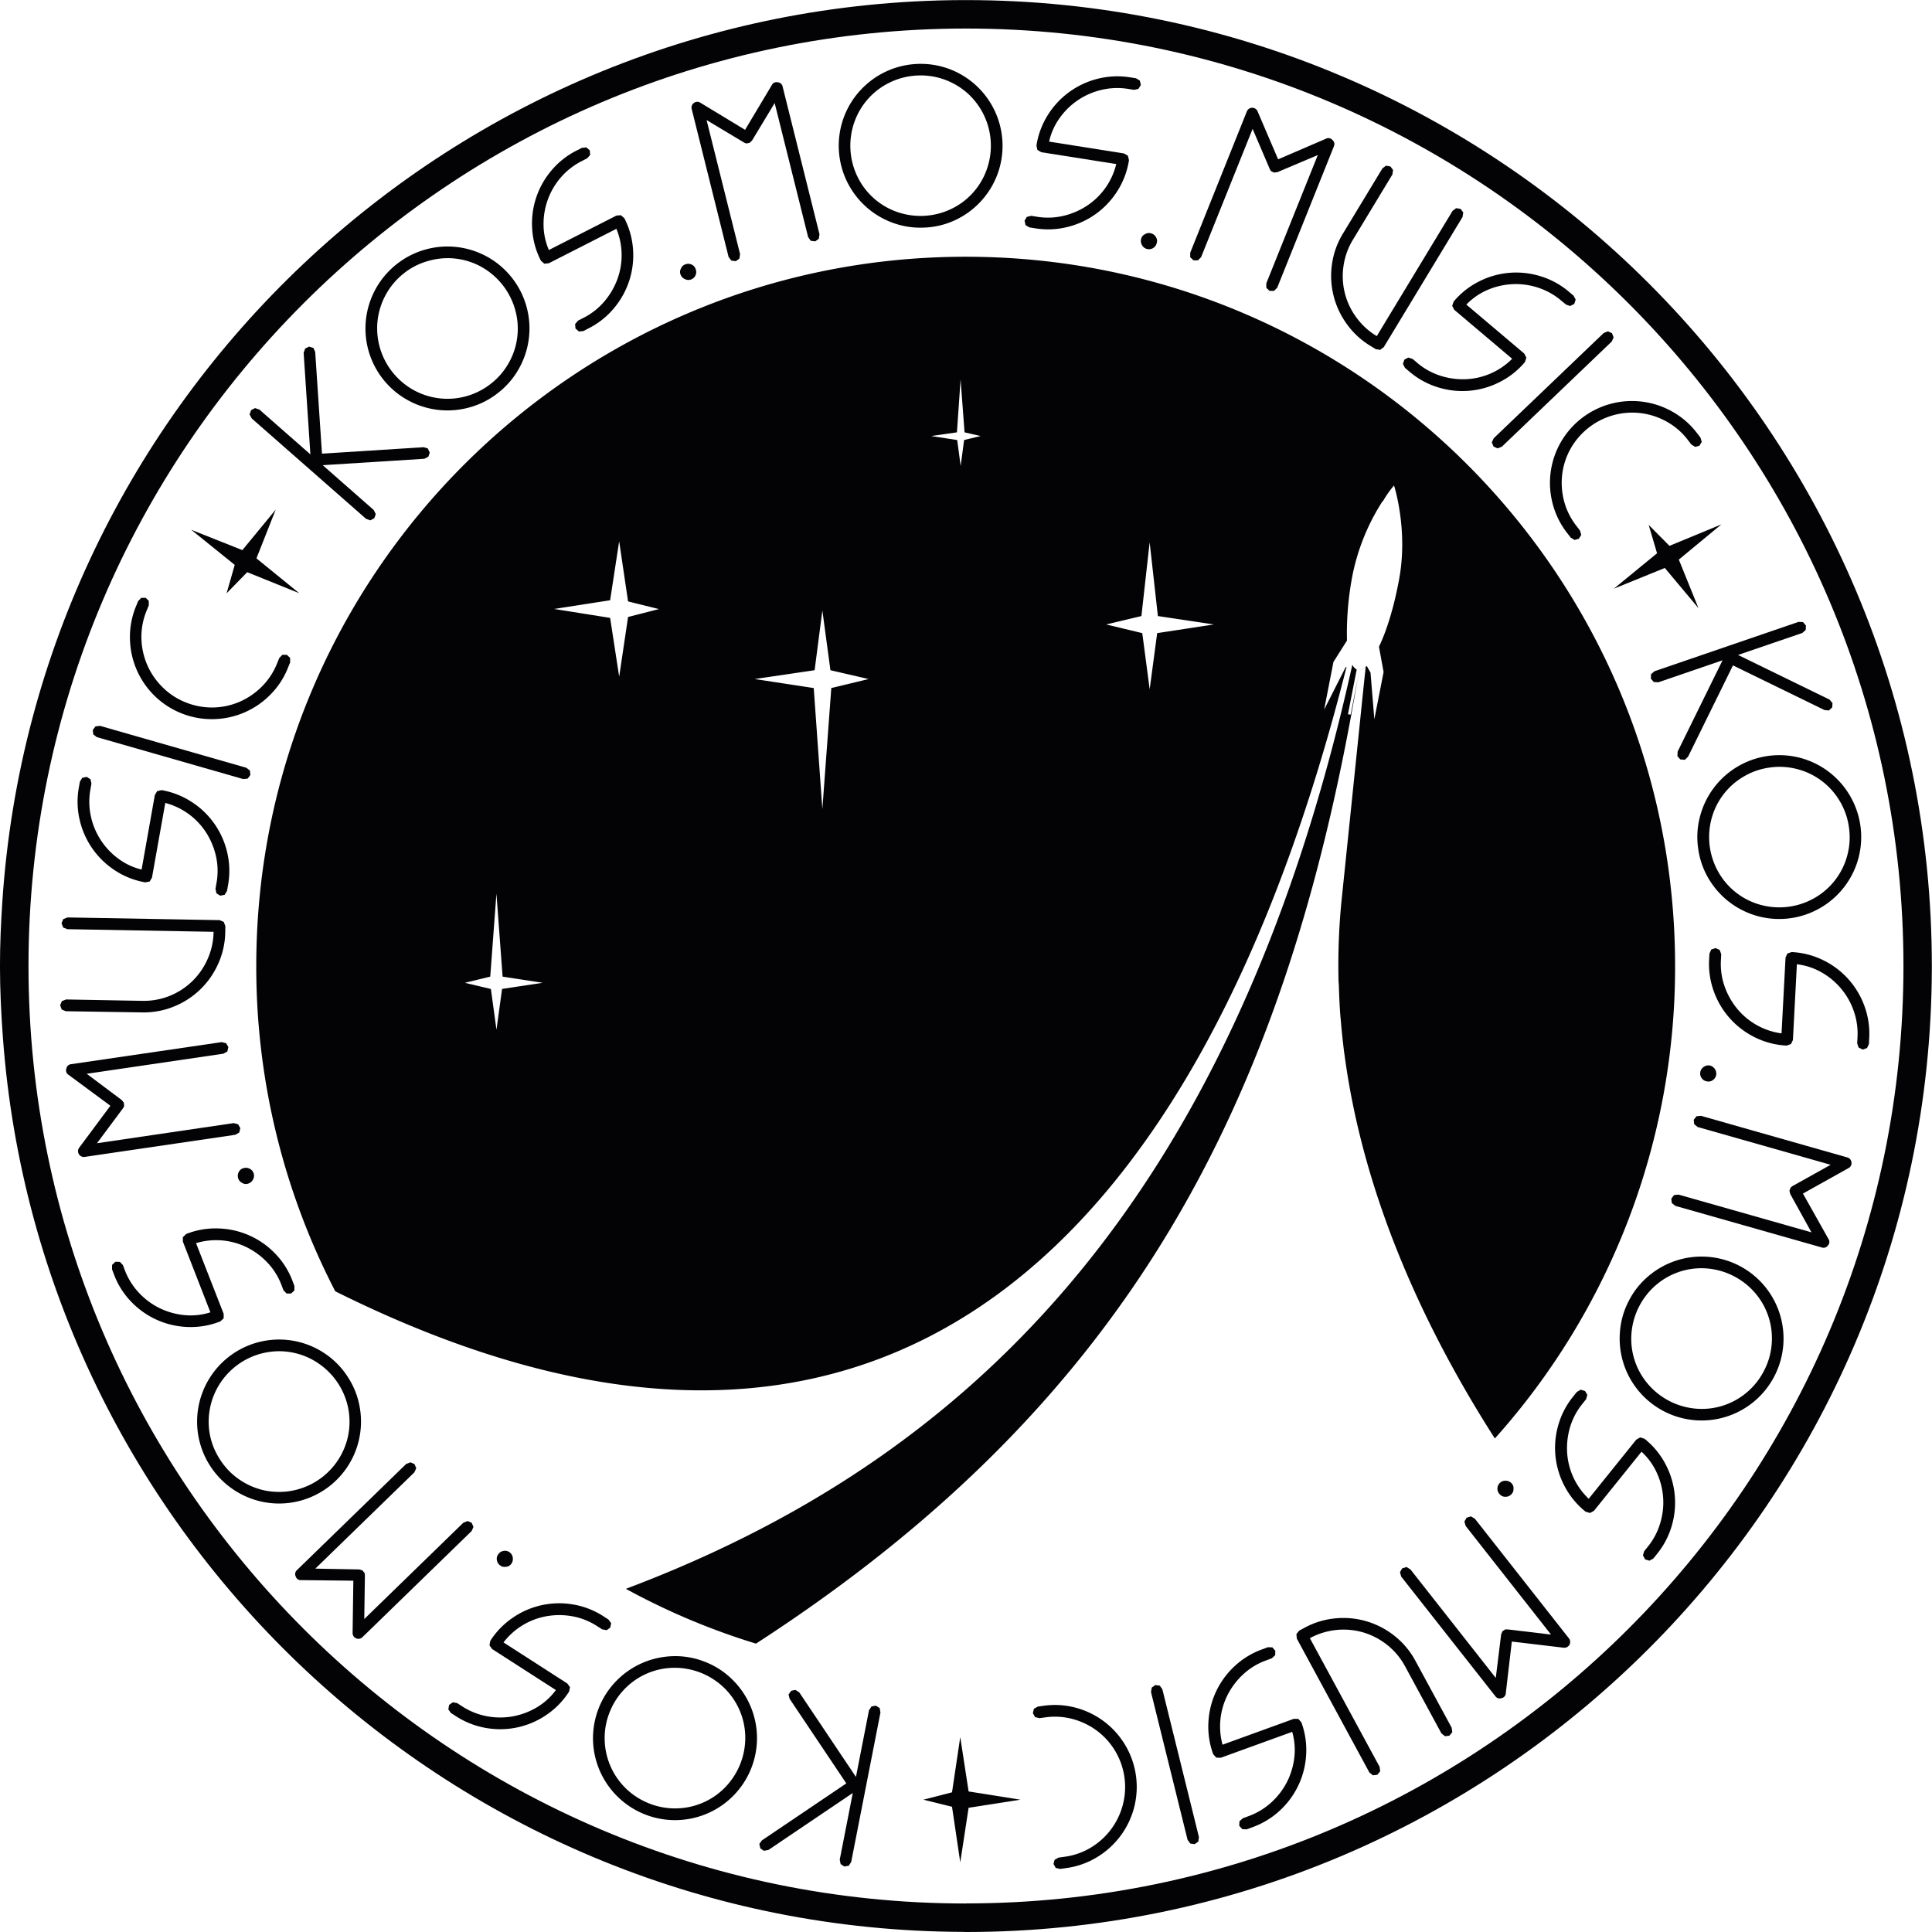 <svg id="Слой_1" data-name="Слой 1" xmlns="http://www.w3.org/2000/svg" viewBox="0 0 938.16 938.16"><defs><style>.cls-1{fill:#030205;}</style></defs><title>kosmos_logo_new_circle</title><path class="cls-1" d="M684.28,230h0l-1.8,0c-247.32,1-450,194.22-466.14,437.71-.69,10.33-1.15,20.77-1.15,31.35,0,11.62.57,23.15,1.41,34.62,17.74,241.92,219.68,433.45,465.88,434.38l1.8.06c258,0,468.06-209.45,469-467.29l0-1.77C1153.36,440.41,942.92,230,684.28,230Zm0,924.28c-251,0-455.24-204.16-455.24-455.19S433.28,243.82,684.28,243.82,1139.5,448,1139.5,699.06,935.29,1154.24,684.28,1154.24Z" transform="translate(-215.2 -229.96)"/><path class="cls-1" d="M877.25,564.35c-2.92,28.46-10.76,104.31-10.76,104.45a320.88,320.88,0,0,0-1.33,36.71c0,1,.12,2,.17,3,.16,5,.36,10.06.76,15.05l.21,2.07c.43,5.26,1,10.52,1.66,15.72l.13.85c9.42,70.44,40,134.72,73,186.27a343.06,343.06,0,0,0,87.52-229.35c0-190.2-154.27-344.49-344.44-344.49S339.64,508.92,339.64,699.12A342.42,342.42,0,0,0,378,857c267.61,133.28,420.69-24.15,491.09-303.29l-.56.42-10.34,20.42,4.51-23.14L869.28,541a147.27,147.27,0,0,1,2.88-32.72,104.31,104.31,0,0,1,14.4-34.94h.19a48.75,48.75,0,0,1,5.37-7.64s7.23,22.16,2.21,46.93c-2.38,12.62-5.82,23.69-9.52,31.37l2.25,12.31-4.5,22.91-1.85-22.65-1.79-3.16-.56.31a5.46,5.46,0,0,1-3,1.49l-1,4.82-3.27,16.9-1.35-.1L874,555.07a5.11,5.11,0,0,1-2.12-2.33C812.64,820.36,679.6,941,519.12,1001.48a336.32,336.32,0,0,0,63.18,26.61c183.22-118.68,257.48-264.86,292.07-468l1-4.87a5.19,5.19,0,0,0,3-1.46s-.18,1.8-.52,4.92C877.68,560.26,877.48,562.17,877.25,564.35ZM459,710.17,456.28,730l-2.71-19.8-12.61-3,12.3-3,3-40.32,3,40.32,19.5,3Zm61.18-180.61-4.31,29L511.47,530l-27.17-4.33,27.17-4.23,4.39-28.63L520.18,522l15,3.72Zm98.69,34.51-4.34,58.79-4.19-58.79-28.67-4.38,29.1-4.28,3.76-29,3.92,29L637,559.7Zm64.49-120.44-1.67,12.58L680,443.63l-12.63-1.94,12.51-1.79,1.77-25.66,1.93,25.66,7.81,1.79Zm93.75,93.77-3.64,27.28-3.59-27.28-17.52-4.21,17.1-4.08,4-35.82,4,35.82,27.2,4.08Z" transform="translate(-215.2 -229.96)"/><polygon class="cls-1" points="217.69 174.25 217.72 174.24 217.72 174.19 217.69 174.25"/><polygon class="cls-1" points="567.21 94.04 567.26 94.08 567.27 94.08 567.21 94.04"/><path class="cls-1" d="M911.19,384.63l0,.06Z" transform="translate(-215.2 -229.96)"/><polygon class="cls-1" points="207.74 217.75 208.68 219.79 208.01 221.77 206.06 222.78 156.71 225.89 181.49 247.66 182.47 249.64 181.75 251.66 179.8 252.68 177.74 251.93 122.2 203.16 121.19 201.21 121.94 199.15 123.85 198.17 125.95 198.88 150.72 220.64 147.44 171.31 148.2 169.24 150.07 168.31 152.22 168.98 153.06 170.94 156.35 220.29 205.69 217.16 207.74 217.75"/><path class="cls-1" d="M457.05,420.75A38.84,38.84,0,0,1,443,427.84a39.8,39.8,0,0,1-29.78-3.56A39.74,39.74,0,0,1,394.08,400a39.82,39.82,0,0,1,3.56-29.78A39.86,39.86,0,0,1,422,351.07a39.82,39.82,0,0,1,29.77,3.56,39.74,39.74,0,0,1,19.12,24.31,39.74,39.74,0,0,1-3.57,29.78A38.85,38.85,0,0,1,457.05,420.75Zm-45.68-58.1A33.6,33.6,0,0,0,402.57,373a34.41,34.41,0,0,0-4,12.44,34,34,0,0,0,1,13A34.39,34.39,0,0,0,416,419.34a34,34,0,0,0,37.58-3.06,33.66,33.66,0,0,0,8.81-10.34,33.77,33.77,0,0,0,3-25.47A34.51,34.51,0,0,0,449,359.57a33.73,33.73,0,0,0-25.46-3A33.21,33.21,0,0,0,411.37,362.64Z" transform="translate(-215.2 -229.96)"/><path class="cls-1" d="M516.69,334.46l1.68,1.44a38.76,38.76,0,0,1,4.23,15.2,39.82,39.82,0,0,1-9.27,28.53A38.66,38.66,0,0,1,501,389.42l-2.53,1.3-2.18.21-1.64-1.46-.19-2.13,1.43-1.68,2.53-1.3a32.62,32.62,0,0,0,10.14-7.9,35.8,35.8,0,0,0,6.35-10.7,33.77,33.77,0,0,0-.39-24.69l-32.83,16.73-2.18.21-1.65-1.46a38.64,38.64,0,0,1-4.22-15.19,39.75,39.75,0,0,1,9.26-28.53,38.68,38.68,0,0,1,12.36-9.8l2.53-1.29,2.14-.2L501.6,303l.17,2.21-1.42,1.62-2.53,1.29A33.34,33.34,0,0,0,487.64,316a34.54,34.54,0,0,0-8.5,22.9,31.37,31.37,0,0,0,2.59,12.46l32.82-16.72Z" transform="translate(-215.2 -229.96)"/><path class="cls-1" d="M550.88,365.63a3.73,3.73,0,0,1-3-.09,3.9,3.9,0,0,1-2.19-2.2,3.34,3.34,0,0,1,.19-3,3.45,3.45,0,0,1,2.08-2,3.83,3.83,0,0,1,3,.06,3.49,3.49,0,0,1,2,2.14,3.83,3.83,0,0,1,0,3.06A3.75,3.75,0,0,1,550.88,365.63Z" transform="translate(-215.2 -229.96)"/><path class="cls-1" d="M592.84,269.92a2.58,2.58,0,0,1,2.39,2.09l17.91,71.71-.33,2.19-1.74,1.25-2.18-.27-1.27-1.8L591.37,280l-11,18.22-1.19,1.11-1.62.3-1.05-.44-18.2-10.93,16.26,65.08-.33,2.19-1.73,1.25-2.18-.27L569,354.75,551.11,283a2.7,2.7,0,0,1,1-3,2.67,2.67,0,0,1,3.12-.19L577,293l13-21.75A2.52,2.52,0,0,1,592.84,269.92Z" transform="translate(-215.2 -229.96)"/><path class="cls-1" d="M663.85,340.48a39,39,0,0,1-15.58-2.5,39.87,39.87,0,0,1-22-20.34,39.79,39.79,0,0,1-1.25-30.9,39.82,39.82,0,0,1,20.33-22,39.91,39.91,0,0,1,30.9-1.25,39.82,39.82,0,0,1,22,20.34,39.84,39.84,0,0,1,1.25,30.9,39.9,39.9,0,0,1-20.33,22.05A38.77,38.77,0,0,1,663.85,340.48Zm-3-73.86a33.88,33.88,0,0,0-13.18,3.21,33.73,33.73,0,0,0-17.39,18.86,34.42,34.42,0,0,0,1.07,26.58,33.73,33.73,0,0,0,18.86,17.39,34.52,34.52,0,0,0,26.58-1.08,33.65,33.65,0,0,0,17.39-18.85,34.29,34.29,0,0,0-8.78-37.14,34.41,34.41,0,0,0-11.15-6.84A34,34,0,0,0,660.86,266.62Z" transform="translate(-215.2 -229.96)"/><path class="cls-1" d="M762.89,305.57l.53,2.16a38.93,38.93,0,0,1-5.51,14.79,39.74,39.74,0,0,1-24.25,17.63,38.62,38.62,0,0,1-15.77.68l-2.81-.45-1.89-1.1-.47-2.15,1.09-1.84,2.16-.53,2.81.45a32.64,32.64,0,0,0,12.85-.45,35.45,35.45,0,0,0,11.43-4.93,33.71,33.71,0,0,0,14.18-20.21l-36.39-5.74-1.9-1.11-.46-2.15A38.81,38.81,0,0,1,724,285.84a39.88,39.88,0,0,1,24.26-17.64,39,39,0,0,1,15.76-.68l2.81.45,1.84,1.1.52,2.15L768,273.11l-2.09.48-2.8-.44a33,33,0,0,0-12.91.43,34.47,34.47,0,0,0-20.33,13.54,31.23,31.23,0,0,0-5.23,11.6L761,304.48Z" transform="translate(-215.2 -229.96)"/><path class="cls-1" d="M772.14,350.85a3.7,3.7,0,0,1-2.35-1.8,3.91,3.91,0,0,1-.48-3.06,3.33,3.33,0,0,1,1.91-2.32,3.45,3.45,0,0,1,2.88-.41,3.72,3.72,0,0,1,2.39,1.8,3.46,3.46,0,0,1,.41,2.93,3.88,3.88,0,0,1-1.82,2.47A3.82,3.82,0,0,1,772.14,350.85Z" transform="translate(-215.2 -229.96)"/><path class="cls-1" d="M862.2,297.93a2.59,2.59,0,0,1,.72,3.11l-27.5,68.6-1.56,1.58h-2.15l-1.6-1.5,0-2.19,25-62.28-19.62,8.3-1.62.21-1.49-.71-.59-1-8.34-19.51-25,62.26-1.55,1.58h-2.15l-1.6-1.51,0-2.19,27.5-68.6a2.81,2.81,0,0,1,5.19-.12l10,23.36,23.25-10A2.51,2.51,0,0,1,862.2,297.93Z" transform="translate(-215.2 -229.96)"/><path class="cls-1" d="M924.45,331.4l1.29,1.71-.33,2.19-38.27,63.24-1.78,1.31-2.12-.35L880.8,398a38.69,38.69,0,0,1-11.6-10.68A39.72,39.72,0,0,1,862,358.22a38.79,38.79,0,0,1,5.33-14.85l19.14-31.61,1.74-1.35,2.16.38,1.29,1.71-.33,2.19-19.13,31.62a33.58,33.58,0,0,0-4.6,12.77A33.69,33.69,0,0,0,873.75,384a33.65,33.65,0,0,0,10,9.17l36.8-60.8,1.74-1.33Z" transform="translate(-215.2 -229.96)"/><path class="cls-1" d="M956.38,403.65l-.68,2.11a38.56,38.56,0,0,1-12.37,9.77,39.71,39.71,0,0,1-29.89,2.5,38.76,38.76,0,0,1-13.82-7.59l-2.17-1.85-1-1.93.71-2.07,1.89-1,2.11.68,2.17,1.83a32.72,32.72,0,0,0,11.22,6.28,35.69,35.69,0,0,0,12.33,1.72,33.71,33.71,0,0,0,22.61-9.92l-28.12-23.78-1-1.93.71-2.08a38.88,38.88,0,0,1,12.36-9.78,39.8,39.8,0,0,1,29.89-2.49,38.64,38.64,0,0,1,13.82,7.59l2.17,1.84,1,1.89-.67,2.11-2,1-2-.68L973.4,376a33.38,33.38,0,0,0-11.27-6.34,34.65,34.65,0,0,0-24.39,1,31.51,31.51,0,0,0-10.5,7.21l28.13,23.79Z" transform="translate(-215.2 -229.96)"/><polygon class="cls-1" points="725.25 216.84 724.41 214.79 725.34 212.8 778.74 161.71 780.77 160.87 782.76 161.8 783.56 163.8 782.67 165.82 729.27 216.92 727.2 217.72 725.25 216.84"/><path class="cls-1" d="M1024.59,434.74A34.16,34.16,0,0,0,999,431.48a34.52,34.52,0,0,0-21.07,16.24,33.85,33.85,0,0,0-4.12,12.43,34.91,34.91,0,0,0,.87,13.05,33.12,33.12,0,0,0,6,12.12l1.74,2.25.62,2.1-1.14,1.89-2.1.61L977.91,491l-1.74-2.25a38.75,38.75,0,0,1-7-14.16,39.65,39.65,0,0,1,3.85-29.74A39.83,39.83,0,0,1,997.54,426a39.85,39.85,0,0,1,29.74,3.85,38.88,38.88,0,0,1,11.91,10.34l1.74,2.25.62,2.1-1.14,1.88-2,.55-1.88-1.13-1.74-2.26A33,33,0,0,0,1024.59,434.74Z" transform="translate(-215.2 -229.96)"/><polygon class="cls-1" points="818.15 368.96 815.92 368.76 814.55 367.2 814.63 365 836.45 320.63 805.25 331.32 803.04 331.17 801.65 329.55 801.73 327.35 803.42 325.94 873.34 301.98 875.53 302.08 876.94 303.77 876.84 305.89 875.17 307.37 843.97 318.04 888.43 339.73 889.84 341.4 889.71 343.49 888.07 345.01 885.95 344.79 841.51 323.11 819.69 367.48 818.15 368.96"/><path class="cls-1" d="M1039.85,642.21a38.62,38.62,0,0,1,.85-15.75,39.79,39.79,0,0,1,17.91-24.05,39.86,39.86,0,0,1,30.61-4.48,39.72,39.72,0,0,1,24,17.92,39.71,39.71,0,0,1,4.48,30.6,39.74,39.74,0,0,1-17.92,24,39.76,39.76,0,0,1-30.6,4.49,39.86,39.86,0,0,1-24.05-17.92A38.59,38.59,0,0,1,1039.85,642.21ZM1113,631.53a33.46,33.46,0,0,0-4.56-12.78,33.77,33.77,0,0,0-20.57-15.33,33.66,33.66,0,0,0-13.55-.71,33.31,33.31,0,0,0-12.78,4.57,33.74,33.74,0,0,0-15.32,20.55,34.47,34.47,0,0,0,3.85,26.34,33.76,33.76,0,0,0,20.56,15.31,34.43,34.43,0,0,0,26.34-3.85,33.72,33.72,0,0,0,15.32-20.56A33.45,33.45,0,0,0,1113,631.53Z" transform="translate(-215.2 -229.96)"/><path class="cls-1" d="M1084.88,736.94l-2.09.75a38.9,38.9,0,0,1-15.28-3.94,39.82,39.82,0,0,1-20.06-22.29,38.92,38.92,0,0,1-2.31-15.6l.15-2.84.9-2,2.08-.68,2,.9.74,2.1-.15,2.83a32.67,32.67,0,0,0,1.78,12.74,35.68,35.68,0,0,0,6.09,10.85,33.75,33.75,0,0,0,21.57,12l1.94-36.8.9-2,2.08-.69a38.91,38.91,0,0,1,15.27,3.93,39.78,39.78,0,0,1,20.07,22.3,38.81,38.81,0,0,1,2.31,15.59l-.14,2.85-.91,1.94-2.09.75-2-1-.69-2,.14-2.84a33.17,33.17,0,0,0-1.77-12.78,34.55,34.55,0,0,0-15.58-18.82,31.77,31.77,0,0,0-12.08-4l-1.93,36.8Z" transform="translate(-215.2 -229.96)"/><path class="cls-1" d="M1040.83,750.66a3.69,3.69,0,0,1,1.55-2.53,3.93,3.93,0,0,1,3-.8,4.1,4.1,0,0,1,3.21,4.46,3.75,3.75,0,0,1-1.56,2.59,3.44,3.44,0,0,1-2.87.7,3.83,3.83,0,0,1-2.63-1.56A3.72,3.72,0,0,1,1040.83,750.66Z" transform="translate(-215.2 -229.96)"/><path class="cls-1" d="M1102.84,834.72a2.57,2.57,0,0,1-3,1l-71.1-20.2-1.74-1.37-.22-2.14,1.33-1.75,2.18-.21,64.54,18.33-10.31-18.64-.38-1.58.57-1.55.9-.7,18.54-10.34-64.54-18.33-1.73-1.37-.23-2.14L1039,772l2.18-.21L1112.25,792a2.71,2.71,0,0,1,2,2.36,2.66,2.66,0,0,1-1.38,2.79l-22.18,12.39,12.4,22.07A2.49,2.49,0,0,1,1102.84,834.72Z" transform="translate(-215.2 -229.96)"/><path class="cls-1" d="M1006.18,861.54a38.63,38.63,0,0,1,9.92-12.27,39.79,39.79,0,0,1,28.6-9,39.78,39.78,0,0,1,27.44,14.3,39.8,39.8,0,0,1,9,28.6,39.8,39.8,0,0,1-14.28,27.43,39.77,39.77,0,0,1-28.6,9,39.84,39.84,0,0,1-27.43-14.3,39.69,39.69,0,0,1-9-28.6A38.71,38.71,0,0,1,1006.18,861.54Zm65.55,34.13a33.46,33.46,0,0,0,3.78-13,33.8,33.8,0,0,0-7.72-24.47,34.54,34.54,0,0,0-23.6-12.28,33.81,33.81,0,0,0-24.46,7.71,34.55,34.55,0,0,0-12.29,23.61,33.76,33.76,0,0,0,7.72,24.47,34.43,34.43,0,0,0,23.6,12.28,33.69,33.69,0,0,0,24.46-7.72A33.49,33.49,0,0,0,1071.73,895.67Z" transform="translate(-215.2 -229.96)"/><path class="cls-1" d="M987.31,964.65l-2.14-.62a38.67,38.67,0,0,1-10.08-12.12,39.7,39.7,0,0,1-3.23-29.82,38.69,38.69,0,0,1,7.26-14l1.78-2.22,1.9-1.1,2.1.67L986,907.3l-.62,2.12-1.78,2.23a32.62,32.62,0,0,0-6,11.35,35.91,35.91,0,0,0-1.41,12.37,33.76,33.76,0,0,0,10.47,22.37l23.1-28.7,1.9-1.1,2.09.66a38.75,38.75,0,0,1,10.09,12.13,39.82,39.82,0,0,1,3.24,29.82,38.83,38.83,0,0,1-7.26,14l-1.78,2.22-1.87,1.05-2.12-.62-1.06-2,.62-2,1.78-2.21a33,33,0,0,0,6-11.42,34.4,34.4,0,0,0-1.63-24.36,31.45,31.45,0,0,0-7.46-10.31l-23.09,28.7Z" transform="translate(-215.2 -229.96)"/><path class="cls-1" d="M943.45,950.13a3.73,3.73,0,0,1,2.73-1.14,3.93,3.93,0,0,1,2.9,1.11,3.36,3.36,0,0,1,1.06,2.81,3.43,3.43,0,0,1-1.07,2.69,3.78,3.78,0,0,1-2.77,1.18,3.45,3.45,0,0,1-2.74-1.12,3.82,3.82,0,0,1-1.22-2.81A3.7,3.7,0,0,1,943.45,950.13Z" transform="translate(-215.2 -229.96)"/><path class="cls-1" d="M944.33,1054.56a2.57,2.57,0,0,1-3-.93L895.6,995.53l-.59-2.14,1.07-1.86,2.1-.63,1.89,1.12,41.46,52.73,2.61-21.15.63-1.5,1.36-.92,1.14,0,21.08,2.51L926.9,970.94l-.6-2.14,1.07-1.86,2.11-.64,1.89,1.12,45.68,58.1a2.82,2.82,0,0,1-2.5,4.56l-25.22-3-2.94,25.15A2.49,2.49,0,0,1,944.33,1054.56Z" transform="translate(-215.2 -229.96)"/><path class="cls-1" d="M884,1091.79l-2.12.25-1.73-1.39-35.23-65-.21-2.2,1.36-1.66,2.5-1.35a38.81,38.81,0,0,1,15.08-4.62,39.79,39.79,0,0,1,28.75,8.53,38.84,38.84,0,0,1,10.12,12.11l17.62,32.5.27,2.16-1.42,1.68-2.13.25-1.72-1.38-17.62-32.5a33.49,33.49,0,0,0-8.68-10.42,34.37,34.37,0,0,0-11.58-6.08,34.23,34.23,0,0,0-26,2.77l33.87,62.48.28,2.17Z" transform="translate(-215.2 -229.96)"/><path class="cls-1" d="M805.83,1083.45l-1.5-1.64a38.72,38.72,0,0,1-2.33-15.6,39.78,39.78,0,0,1,12.7-27.16,38.75,38.75,0,0,1,13.47-8.21l2.67-1,2.2.06,1.44,1.65-.06,2.15-1.63,1.5-2.67,1a32.34,32.34,0,0,0-11,6.59,35.66,35.66,0,0,0-7.62,9.84,33.82,33.82,0,0,0-2.65,24.54l34.64-12.57,2.19.05,1.45,1.66a38.73,38.73,0,0,1,2.33,15.59,39.8,39.8,0,0,1-12.7,27.17,38.76,38.76,0,0,1-13.48,8.2l-2.66,1-2.15-.08-1.5-1.63.1-2.21,1.6-1.43,2.67-1a33.44,33.44,0,0,0,11.08-6.62,35,35,0,0,0,7.63-9.85,35.37,35.37,0,0,0,3.63-11.83,31.52,31.52,0,0,0-1-12.69L808,1083.51Z" transform="translate(-215.2 -229.96)"/><polygon class="cls-1" points="561 818.23 563.18 818.53 564.44 820.32 582.19 892.05 581.91 894.23 580.12 895.5 578 895.21 576.68 893.42 558.92 821.68 559.26 819.49 561 818.23"/><path class="cls-1" d="M744.81,1127.18a34.3,34.3,0,0,0,15.55-20.55A34.13,34.13,0,0,0,748,1070.49a34.9,34.9,0,0,0-11.74-5.74,33.12,33.12,0,0,0-13.49-.85l-2.83.38-2.12-.51-1.07-1.92.51-2.14,1.93-1.06,2.81-.39a38.86,38.86,0,0,1,15.74,1,39.83,39.83,0,0,1,23.89,18.14,39.81,39.81,0,0,1,4.19,30.64,39.92,39.92,0,0,1-18.14,23.88,38.71,38.71,0,0,1-14.9,5.18l-2.81.4-2.13-.51-1.07-1.93.53-2,1.92-1.07,2.82-.39A33.23,33.23,0,0,0,744.81,1127.18Z" transform="translate(-215.2 -229.96)"/><polygon class="cls-1" points="382.91 822.85 384.2 821.03 386.25 820.61 388.1 821.78 415.64 862.86 421.97 830.5 423.19 828.65 425.3 828.25 427.16 829.43 427.54 831.59 413.34 904.12 412.17 905.98 410.01 906.36 408.21 905.2 407.77 903.03 414.1 870.66 373.12 898.33 370.96 898.72 369.22 897.58 368.71 895.38 369.98 893.66 410.96 866 383.43 824.92 382.91 822.85"/><path class="cls-1" d="M557.55,1036.94a38.57,38.57,0,0,1,13.23,8.56,39.86,39.86,0,0,1,12,27.51,39.82,39.82,0,0,1-11.33,28.78,39.77,39.77,0,0,1-27.51,12,39.79,39.79,0,0,1-28.77-11.33,39.74,39.74,0,0,1-12-27.5,39.88,39.88,0,0,1,11.33-28.78,39.92,39.92,0,0,1,27.5-12A38.79,38.79,0,0,1,557.55,1036.94Zm-27.09,68.76a33.59,33.59,0,0,0,13.36,2.39,33.71,33.71,0,0,0,23.51-10.23,34.49,34.49,0,0,0,9.76-24.75,33.81,33.81,0,0,0-10.23-23.52,34.51,34.51,0,0,0-24.76-9.76,33.8,33.8,0,0,0-23.53,10.23,33.87,33.87,0,0,0-7.36,11.4,33.5,33.5,0,0,0-2.38,13.36,34,34,0,0,0,21.63,30.88Z" transform="translate(-215.2 -229.96)"/><path class="cls-1" d="M452.89,1028.94l.39-2.2a38.8,38.8,0,0,1,11-11.29,39.73,39.73,0,0,1,29.31-6.36,39,39,0,0,1,14.69,5.75l2.4,1.55,1.28,1.77-.43,2.16-1.74,1.24-2.19-.4-2.39-1.53a32.51,32.51,0,0,0-11.93-4.79,35.69,35.69,0,0,0-12.45-.1,33.7,33.7,0,0,0-21.13,12.77l31,19.95,1.29,1.78-.45,2.15a38.73,38.73,0,0,1-11,11.31,39.74,39.74,0,0,1-29.31,6.35,39,39,0,0,1-14.7-5.76l-2.39-1.54-1.24-1.74.39-2.18,1.82-1.26,2.11.41,2.38,1.55a33.45,33.45,0,0,0,12,4.81,34.76,34.76,0,0,0,12.44.1,35.28,35.28,0,0,0,11.62-4.28,31.52,31.52,0,0,0,9.47-8.52l-31-19.95Z" transform="translate(-215.2 -229.96)"/><path class="cls-1" d="M462.78,983.83a3.72,3.72,0,0,1,1.42,2.61,3.91,3.91,0,0,1-.8,3,3.4,3.4,0,0,1-2.68,1.35,3.46,3.46,0,0,1-2.8-.79,3.8,3.8,0,0,1-1.46-2.62,3.49,3.49,0,0,1,.82-2.84,3.81,3.81,0,0,1,2.66-1.51A3.74,3.74,0,0,1,462.78,983.83Z" transform="translate(-215.2 -229.96)"/><path class="cls-1" d="M358.81,995.49a2.57,2.57,0,0,1,.61-3.13l53-51.5,2.06-.82,2,.87.85,2-.91,2-48.1,46.76,21.3.39,1.56.46,1.07,1.27.14,1.13-.3,21.22,48.11-46.77,2.06-.81,2,.87.85,2-.9,2-53,51.51a2.81,2.81,0,0,1-4.79-2l.36-25.41-25.32-.28A2.49,2.49,0,0,1,358.81,995.49Z" transform="translate(-215.2 -229.96)"/><path class="cls-1" d="M384.24,898.84a38.62,38.62,0,0,1,5.69,14.71,39.78,39.78,0,0,1-6.45,29.29,39.83,39.83,0,0,1-26.07,16.65A39.74,39.74,0,0,1,328.13,953,39.82,39.82,0,0,1,311.48,927a39.88,39.88,0,0,1,6.45-29.3A39.73,39.73,0,0,1,344,881a39.72,39.72,0,0,1,29.28,6.44A38.71,38.71,0,0,1,384.24,898.84ZM322,938.63a33.46,33.46,0,0,0,9.42,9.77,34.16,34.16,0,0,0,12,5.24,34.58,34.58,0,0,0,13.07.29,34.28,34.28,0,0,0,27.65-26.31,34.14,34.14,0,0,0,.29-13.07A34.37,34.37,0,0,0,370,892.13,33.75,33.75,0,0,0,345,886.6a34.28,34.28,0,0,0-27.65,26.31A34.25,34.25,0,0,0,317,926,33.63,33.63,0,0,0,322,938.63Z" transform="translate(-215.2 -229.96)"/><path class="cls-1" d="M304,830.72l1.6-1.54a38.78,38.78,0,0,1,15.55-2.7,39.73,39.73,0,0,1,27.47,12,38.83,38.83,0,0,1,8.54,13.26l1,2.67v2.19l-1.62,1.49-2.15,0-1.55-1.59-1-2.65A32.62,32.62,0,0,0,345,843a35.58,35.58,0,0,0-10-7.38,33.7,33.7,0,0,0-24.6-2l13.41,34.32v2.2l-1.62,1.48a38.65,38.65,0,0,1-15.54,2.72,39.75,39.75,0,0,1-27.47-12A38.56,38.56,0,0,1,270.61,849l-1-2.64v-2.15l1.6-1.55,2.22.06,1.46,1.56,1,2.65a33.07,33.07,0,0,0,6.9,10.92,34.52,34.52,0,0,0,10,7.37,35.29,35.29,0,0,0,11.92,3.34,31.32,31.32,0,0,0,12.66-1.35L304,832.87Z" transform="translate(-215.2 -229.96)"/><path class="cls-1" d="M338.41,799.82a3.7,3.7,0,0,1-.37,2.92,3.88,3.88,0,0,1-2.41,2,3.29,3.29,0,0,1-3-.48,3.4,3.4,0,0,1-1.8-2.26,3.82,3.82,0,0,1,.35-3,3.51,3.51,0,0,1,2.33-1.82,3.83,3.83,0,0,1,3,.35A3.71,3.71,0,0,1,338.41,799.82Z" transform="translate(-215.2 -229.96)"/><path class="cls-1" d="M247.42,748.89a2.59,2.59,0,0,1,2.32-2.18L322.86,736l2.15.54,1.08,1.86-.49,2.14-1.91,1.08-66.38,9.76,17.05,12.78,1,1.29.13,1.65-.54,1-12.66,17,66.37-9.77,2.15.56,1.08,1.85-.49,2.14L329.47,781l-73.12,10.74a2.82,2.82,0,0,1-2.73-4.43L268.8,766.9l-20.38-15.06A2.5,2.5,0,0,1,247.42,748.89Z" transform="translate(-215.2 -229.96)"/><path class="cls-1" d="M245.08,678.27l.83-2,2.07-.81,73.89,1.31,2,.89.76,2-.05,2.83a38.53,38.53,0,0,1-3.4,15.41,39.7,39.7,0,0,1-21.58,20.84,38.65,38.65,0,0,1-15.52,2.83L247.16,721l-2-.83-.76-2.06.83-2,2.06-.82,37,.67a33.86,33.86,0,0,0,13.35-2.43A33.87,33.87,0,0,0,316,695.69a33.31,33.31,0,0,0,2.91-13.25l-71.05-1.28-2-.82Z" transform="translate(-215.2 -229.96)"/><path class="cls-1" d="M291.52,614.13l2.16-.49a39.16,39.16,0,0,1,14.68,5.78A39.83,39.83,0,0,1,325.55,644a38.8,38.8,0,0,1,.38,15.78l-.5,2.8-1.14,1.89-2.15.42-1.82-1.13-.49-2.17.49-2.8a32.65,32.65,0,0,0-.2-12.86,35.75,35.75,0,0,0-4.72-11.52,33.72,33.72,0,0,0-19.94-14.55L289,656.13,287.9,658l-2.15.42a38.7,38.7,0,0,1-14.68-5.77,39.9,39.9,0,0,1-17.19-24.59,38.72,38.72,0,0,1-.38-15.76l.5-2.81,1.13-1.81,2.17-.48,1.86,1.19.44,2.1-.49,2.8a33,33,0,0,0,.19,12.91,34.53,34.53,0,0,0,13.16,20.57,31.2,31.2,0,0,0,11.5,5.44L290.39,616Z" transform="translate(-215.2 -229.96)"/><polygon class="cls-1" points="121.58 376.34 120.25 378.1 118.07 378.3 47.02 357.94 45.27 356.61 45.07 354.42 46.37 352.73 48.59 352.47 119.63 372.82 121.37 374.21 121.58 376.34"/><path class="cls-1" d="M283.87,539.84a34.61,34.61,0,0,0,2.74,12.81A34.17,34.17,0,0,0,294,563.54,33.35,33.35,0,0,0,305.31,571a33.86,33.86,0,0,0,26.15-.23,34.78,34.78,0,0,0,10.81-7.34,33.1,33.1,0,0,0,7.45-11.28l1.07-2.63,1.5-1.6,2.19,0,1.6,1.5,0,2.2L355,554.3a38.57,38.57,0,0,1-8.69,13.16,39.72,39.72,0,0,1-27.6,11.71A39.74,39.74,0,0,1,290,567.59,39.8,39.8,0,0,1,278.3,540a38.71,38.71,0,0,1,2.9-15.51l1.06-2.63,1.51-1.6,2.19,0,1.49,1.46,0,2.19-1.07,2.63A33.23,33.23,0,0,0,283.87,539.84Z" transform="translate(-215.2 -229.96)"/><polygon class="cls-1" points="235.39 197.69 235.41 197.68 235.41 197.63 235.39 197.69"/><polygon class="cls-1" points="560.63 123.05 560.67 123.09 560.69 123.09 560.63 123.05"/><path class="cls-1" d="M895.67,409.42l0,.06Z" transform="translate(-215.2 -229.96)"/><polygon class="cls-1" points="113.98 274.3 92.86 257.27 117.69 267.13 133.88 247.46 124.53 271.14 145.32 288.06 120.04 277.85 110.03 288.11 113.98 274.3"/><polygon class="cls-1" points="800.58 254.89 810.68 265.06 835.88 254.64 815.22 271.73 824.77 295.33 808.42 275.8 783.67 285.86 804.65 268.66 800.58 254.89"/><polygon class="cls-1" points="462.29 870.33 466.29 843.51 470.35 869.91 495.5 873.91 470.35 877.83 466.29 904.33 462.29 877.36 448.38 873.91 462.29 870.33"/></svg>